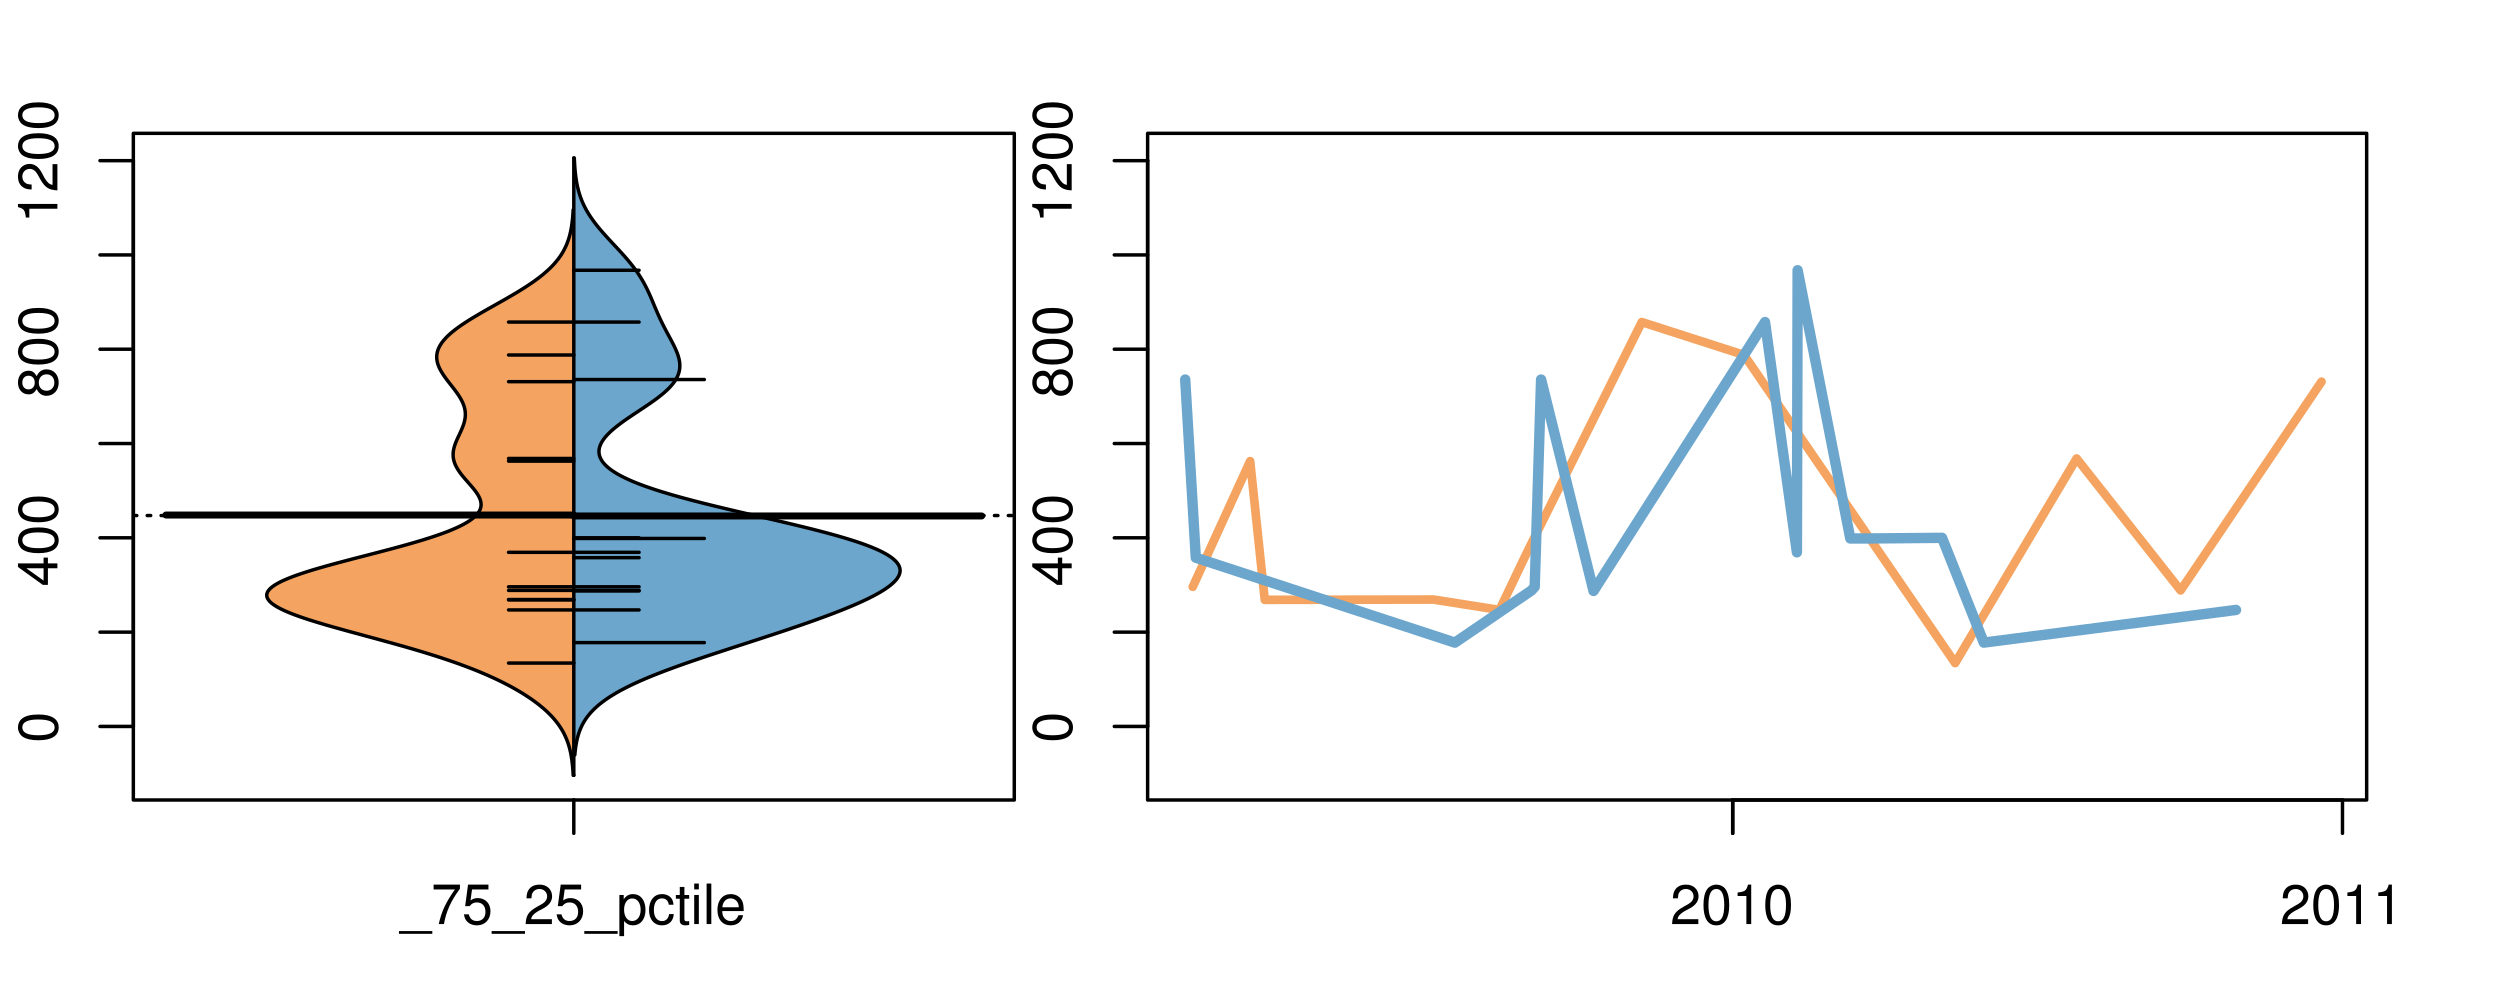 <?xml version="1.0" encoding="UTF-8"?>
<svg xmlns="http://www.w3.org/2000/svg" xmlns:xlink="http://www.w3.org/1999/xlink" width="540pt" height="216pt" viewBox="0 0 540 216" version="1.1">
<defs>
<g>
<symbol overflow="visible" id="glyph0-0">
<path style="stroke:none;" d="M -8.516 -3.297 C -8.516 -2.516 -8.156 -1.781 -7.578 -1.344 C -6.828 -0.797 -5.688 -0.516 -4.109 -0.516 C -1.25 -0.516 0.281 -1.469 0.281 -3.297 C 0.281 -5.094 -1.25 -6.078 -4.047 -6.078 C -5.703 -6.078 -6.797 -5.812 -7.578 -5.25 C -8.172 -4.812 -8.516 -4.109 -8.516 -3.297 Z M -7.578 -3.297 C -7.578 -4.438 -6.422 -5 -4.141 -5 C -1.734 -5 -0.594 -4.453 -0.594 -3.281 C -0.594 -2.156 -1.781 -1.594 -4.109 -1.594 C -6.438 -1.594 -7.578 -2.156 -7.578 -3.297 Z M -7.578 -3.297 "/>
</symbol>
<symbol overflow="visible" id="glyph0-1">
<path style="stroke:none;" d="M -2.047 -3.922 L 0 -3.922 L 0 -4.984 L -2.047 -4.984 L -2.047 -6.234 L -2.984 -6.234 L -2.984 -4.984 L -8.516 -4.984 L -8.516 -4.203 L -3.156 -0.344 L -2.047 -0.344 Z M -2.984 -3.922 L -2.984 -1.266 L -6.703 -3.922 Z M -2.984 -3.922 "/>
</symbol>
<symbol overflow="visible" id="glyph0-2">
<path style="stroke:none;" d="M -4.469 -4.688 C -5 -5.562 -5.438 -5.859 -6.234 -5.859 C -7.578 -5.859 -8.516 -4.812 -8.516 -3.297 C -8.516 -1.797 -7.578 -0.75 -6.234 -0.75 C -5.453 -0.75 -5.016 -1.031 -4.469 -1.891 C -4.016 -0.922 -3.297 -0.438 -2.359 -0.438 C -0.797 -0.438 0.281 -1.625 0.281 -3.297 C 0.281 -4.984 -0.797 -6.156 -2.359 -6.156 C -3.297 -6.156 -4.016 -5.672 -4.469 -4.688 Z M -7.578 -3.297 C -7.578 -4.203 -7.047 -4.781 -6.219 -4.781 C -5.422 -4.781 -4.891 -4.188 -4.891 -3.297 C -4.891 -2.406 -5.422 -1.828 -6.234 -1.828 C -7.047 -1.828 -7.578 -2.406 -7.578 -3.297 Z M -4.016 -3.297 C -4.016 -4.359 -3.344 -5.078 -2.344 -5.078 C -1.328 -5.078 -0.656 -4.359 -0.656 -3.281 C -0.656 -2.25 -1.344 -1.531 -2.344 -1.531 C -3.344 -1.531 -4.016 -2.25 -4.016 -3.297 Z M -4.016 -3.297 "/>
</symbol>
<symbol overflow="visible" id="glyph0-3">
<path style="stroke:none;" d="M -6.062 -3.109 L 0 -3.109 L 0 -4.156 L -8.516 -4.156 L -8.516 -3.469 C -7.203 -3.094 -7.016 -2.859 -6.812 -1.219 L -6.062 -1.219 Z M -6.062 -3.109 "/>
</symbol>
<symbol overflow="visible" id="glyph0-4">
<path style="stroke:none;" d="M -1.047 -6.078 L -1.047 -1.594 C -1.734 -1.703 -2.188 -2.094 -2.797 -3.125 L -3.438 -4.328 C -4.094 -5.516 -4.969 -6.125 -6.016 -6.125 C -6.719 -6.125 -7.375 -5.844 -7.844 -5.344 C -8.297 -4.844 -8.516 -4.219 -8.516 -3.406 C -8.516 -2.328 -8.125 -1.531 -7.406 -1.062 C -6.953 -0.75 -6.422 -0.625 -5.562 -0.594 L -5.562 -1.656 C -6.125 -1.688 -6.484 -1.766 -6.75 -1.906 C -7.266 -2.188 -7.578 -2.734 -7.578 -3.375 C -7.578 -4.328 -6.906 -5.047 -5.984 -5.047 C -5.312 -5.047 -4.734 -4.656 -4.312 -3.906 L -3.688 -2.797 C -2.672 -1.016 -1.875 -0.5 0 -0.406 L 0 -6.078 Z M -1.047 -6.078 "/>
</symbol>
<symbol overflow="visible" id="glyph0-5">
<path style="stroke:none;" d="M -8.75 -5.938 L -8.75 -4.938 L -5.5 -4.938 C -6.125 -4.531 -6.469 -3.859 -6.469 -3.016 C -6.469 -1.375 -5.156 -0.312 -3.156 -0.312 C -1.031 -0.312 0.281 -1.359 0.281 -3.047 C 0.281 -3.906 -0.047 -4.516 -0.828 -5.047 L 0 -5.047 L 0 -5.938 Z M -5.531 -3.188 C -5.531 -4.266 -4.578 -4.938 -3.078 -4.938 C -1.625 -4.938 -0.656 -4.25 -0.656 -3.188 C -0.656 -2.094 -1.625 -1.359 -3.094 -1.359 C -4.562 -1.359 -5.531 -2.094 -5.531 -3.188 Z M -5.531 -3.188 "/>
</symbol>
<symbol overflow="visible" id="glyph0-6">
<path style="stroke:none;" d="M -6.281 -3.094 L -6.281 -2.047 L -7.266 -2.047 C -7.688 -2.047 -7.906 -2.297 -7.906 -2.75 C -7.906 -2.828 -7.906 -2.875 -7.891 -3.094 L -8.719 -3.094 C -8.766 -2.875 -8.781 -2.734 -8.781 -2.531 C -8.781 -1.609 -8.25 -1.062 -7.359 -1.062 L -6.281 -1.062 L -6.281 -0.219 L -5.469 -0.219 L -5.469 -1.062 L 0 -1.062 L 0 -2.047 L -5.469 -2.047 L -5.469 -3.094 Z M -6.281 -3.094 "/>
</symbol>
<symbol overflow="visible" id="glyph0-7">
<path style="stroke:none;" d="M 1.516 -6.938 L 1.516 0.266 L 2.109 0.266 L 2.109 -6.938 Z M 1.516 -6.938 "/>
</symbol>
<symbol overflow="visible" id="glyph0-8">
<path style="stroke:none;" d="M -6.469 -3.266 C -6.469 -1.5 -5.203 -0.438 -3.094 -0.438 C -0.984 -0.438 0.281 -1.484 0.281 -3.281 C 0.281 -5.047 -0.984 -6.125 -3.047 -6.125 C -5.219 -6.125 -6.469 -5.078 -6.469 -3.266 Z M -5.547 -3.281 C -5.547 -4.406 -4.625 -5.078 -3.062 -5.078 C -1.578 -5.078 -0.641 -4.375 -0.641 -3.281 C -0.641 -2.156 -1.578 -1.469 -3.094 -1.469 C -4.609 -1.469 -5.547 -2.156 -5.547 -3.281 Z M -5.547 -3.281 "/>
</symbol>
<symbol overflow="visible" id="glyph0-9">
<path style="stroke:none;" d="M -8.75 -1.828 L -8.75 -0.812 L 0 -0.812 L 0 -1.828 Z M -8.75 -1.828 "/>
</symbol>
<symbol overflow="visible" id="glyph0-10">
<path style="stroke:none;" d="M -1.25 -2.297 L -1.25 -1.047 L 0 -1.047 L 0 -2.297 Z M -1.25 -2.297 "/>
</symbol>
<symbol overflow="visible" id="glyph0-11">
<path style="stroke:none;" d="M 0 -3.422 L -6.281 -5.828 L -6.281 -4.703 L -1.188 -2.922 L -6.281 -1.25 L -6.281 -0.125 L 0 -2.328 Z M 0 -3.422 "/>
</symbol>
<symbol overflow="visible" id="glyph0-12">
<path style="stroke:none;" d="M -0.594 -6.422 C -0.562 -6.312 -0.562 -6.266 -0.562 -6.203 C -0.562 -5.859 -0.75 -5.656 -1.062 -5.656 L -4.75 -5.656 C -5.875 -5.656 -6.469 -4.844 -6.469 -3.297 C -6.469 -2.391 -6.203 -1.625 -5.734 -1.219 C -5.406 -0.922 -5.047 -0.797 -4.422 -0.781 L -4.422 -1.781 C -5.203 -1.875 -5.547 -2.328 -5.547 -3.266 C -5.547 -4.156 -5.203 -4.672 -4.609 -4.672 L -4.344 -4.672 C -3.922 -4.672 -3.75 -4.422 -3.641 -3.625 C -3.469 -2.203 -3.422 -1.984 -3.266 -1.609 C -2.969 -0.875 -2.406 -0.5 -1.578 -0.5 C -0.438 -0.5 0.281 -1.297 0.281 -2.562 C 0.281 -3.359 0 -4 -0.641 -4.703 C -0.016 -4.781 0.281 -5.094 0.281 -5.734 C 0.281 -5.938 0.25 -6.094 0.172 -6.422 Z M -1.984 -4.672 C -1.641 -4.672 -1.438 -4.578 -1.156 -4.266 C -0.797 -3.859 -0.594 -3.375 -0.594 -2.781 C -0.594 -2 -0.969 -1.547 -1.609 -1.547 C -2.266 -1.547 -2.609 -1.984 -2.766 -3.062 C -2.906 -4.109 -2.953 -4.328 -3.109 -4.672 Z M -1.984 -4.672 "/>
</symbol>
<symbol overflow="visible" id="glyph0-13">
<path style="stroke:none;" d="M 0 -5.781 L -6.281 -5.781 L -6.281 -4.781 L -2.719 -4.781 C -1.438 -4.781 -0.594 -4.109 -0.594 -3.078 C -0.594 -2.281 -1.078 -1.781 -1.844 -1.781 L -6.281 -1.781 L -6.281 -0.781 L -1.438 -0.781 C -0.391 -0.781 0.281 -1.562 0.281 -2.781 C 0.281 -3.703 -0.047 -4.297 -0.875 -4.891 L 0 -4.891 Z M 0 -5.781 "/>
</symbol>
<symbol overflow="visible" id="glyph0-14">
<path style="stroke:none;" d="M -2.812 -6.156 C -3.766 -6.156 -4.344 -6.078 -4.812 -5.906 C -5.844 -5.5 -6.469 -4.531 -6.469 -3.359 C -6.469 -1.609 -5.125 -0.484 -3.062 -0.484 C -1 -0.484 0.281 -1.578 0.281 -3.344 C 0.281 -4.781 -0.547 -5.766 -1.906 -6.031 L -1.906 -5.016 C -1.078 -4.734 -0.641 -4.172 -0.641 -3.375 C -0.641 -2.734 -0.938 -2.203 -1.469 -1.859 C -1.828 -1.625 -2.188 -1.531 -2.812 -1.531 Z M -3.625 -1.547 C -4.781 -1.625 -5.547 -2.344 -5.547 -3.344 C -5.547 -4.328 -4.734 -5.094 -3.703 -5.094 C -3.672 -5.094 -3.641 -5.094 -3.625 -5.078 Z M -3.625 -1.547 "/>
</symbol>
<symbol overflow="visible" id="glyph1-0">
<path style="stroke:none;" d="M 6.938 1.516 L -0.266 1.516 L -0.266 2.109 L 6.938 2.109 Z M 6.938 1.516 "/>
</symbol>
<symbol overflow="visible" id="glyph1-1">
<path style="stroke:none;" d="M 6.234 -8.516 L 0.547 -8.516 L 0.547 -7.469 L 5.141 -7.469 C 3.125 -4.578 2.297 -2.797 1.656 0 L 2.781 0 C 3.25 -2.719 4.312 -5.062 6.234 -7.625 Z M 6.234 -8.516 "/>
</symbol>
<symbol overflow="visible" id="glyph1-2">
<path style="stroke:none;" d="M 5.719 -8.516 L 1.312 -8.516 L 0.688 -3.875 L 1.656 -3.875 C 2.141 -4.469 2.562 -4.672 3.219 -4.672 C 4.359 -4.672 5.078 -3.891 5.078 -2.625 C 5.078 -1.406 4.375 -0.656 3.219 -0.656 C 2.297 -0.656 1.734 -1.125 1.469 -2.094 L 0.422 -2.094 C 0.562 -1.391 0.688 -1.062 0.938 -0.75 C 1.422 -0.094 2.281 0.281 3.234 0.281 C 4.953 0.281 6.156 -0.969 6.156 -2.766 C 6.156 -4.453 5.047 -5.609 3.406 -5.609 C 2.812 -5.609 2.328 -5.453 1.844 -5.094 L 2.172 -7.469 L 5.719 -7.469 Z M 5.719 -8.516 "/>
</symbol>
<symbol overflow="visible" id="glyph1-3">
<path style="stroke:none;" d="M 6.078 -1.047 L 1.594 -1.047 C 1.703 -1.734 2.094 -2.188 3.125 -2.797 L 4.328 -3.438 C 5.516 -4.094 6.125 -4.969 6.125 -6.016 C 6.125 -6.719 5.844 -7.375 5.344 -7.844 C 4.844 -8.297 4.219 -8.516 3.406 -8.516 C 2.328 -8.516 1.531 -8.125 1.062 -7.406 C 0.75 -6.953 0.625 -6.422 0.594 -5.562 L 1.656 -5.562 C 1.688 -6.125 1.766 -6.484 1.906 -6.75 C 2.188 -7.266 2.734 -7.578 3.375 -7.578 C 4.328 -7.578 5.047 -6.906 5.047 -5.984 C 5.047 -5.312 4.656 -4.734 3.906 -4.312 L 2.797 -3.688 C 1.016 -2.672 0.5 -1.875 0.406 0 L 6.078 0 Z M 6.078 -1.047 "/>
</symbol>
<symbol overflow="visible" id="glyph1-4">
<path style="stroke:none;" d="M 0.641 2.609 L 1.656 2.609 L 1.656 -0.656 C 2.188 -0.016 2.766 0.281 3.594 0.281 C 5.203 0.281 6.281 -1.031 6.281 -3.031 C 6.281 -5.141 5.25 -6.469 3.578 -6.469 C 2.719 -6.469 2.047 -6.078 1.578 -5.344 L 1.578 -6.281 L 0.641 -6.281 Z M 3.406 -5.531 C 4.516 -5.531 5.234 -4.562 5.234 -3.062 C 5.234 -1.625 4.5 -0.656 3.406 -0.656 C 2.359 -0.656 1.656 -1.625 1.656 -3.094 C 1.656 -4.578 2.359 -5.531 3.406 -5.531 Z M 3.406 -5.531 "/>
</symbol>
<symbol overflow="visible" id="glyph1-5">
<path style="stroke:none;" d="M 5.656 -4.172 C 5.609 -4.781 5.469 -5.188 5.234 -5.531 C 4.797 -6.125 4.047 -6.469 3.172 -6.469 C 1.469 -6.469 0.375 -5.125 0.375 -3.031 C 0.375 -1.016 1.453 0.281 3.156 0.281 C 4.656 0.281 5.609 -0.625 5.719 -2.156 L 4.719 -2.156 C 4.547 -1.156 4.031 -0.641 3.188 -0.641 C 2.078 -0.641 1.422 -1.547 1.422 -3.031 C 1.422 -4.609 2.062 -5.547 3.156 -5.547 C 4 -5.547 4.531 -5.047 4.641 -4.172 Z M 5.656 -4.172 "/>
</symbol>
<symbol overflow="visible" id="glyph1-6">
<path style="stroke:none;" d="M 3.047 -6.281 L 2.016 -6.281 L 2.016 -8.016 L 1.016 -8.016 L 1.016 -6.281 L 0.172 -6.281 L 0.172 -5.469 L 1.016 -5.469 L 1.016 -0.719 C 1.016 -0.078 1.453 0.281 2.234 0.281 C 2.469 0.281 2.719 0.25 3.047 0.188 L 3.047 -0.641 C 2.922 -0.609 2.766 -0.594 2.562 -0.594 C 2.141 -0.594 2.016 -0.719 2.016 -1.156 L 2.016 -5.469 L 3.047 -5.469 Z M 3.047 -6.281 "/>
</symbol>
<symbol overflow="visible" id="glyph1-7">
<path style="stroke:none;" d="M 1.797 -6.281 L 0.797 -6.281 L 0.797 0 L 1.797 0 Z M 1.797 -8.75 L 0.797 -8.75 L 0.797 -7.484 L 1.797 -7.484 Z M 1.797 -8.75 "/>
</symbol>
<symbol overflow="visible" id="glyph1-8">
<path style="stroke:none;" d="M 1.828 -8.75 L 0.812 -8.75 L 0.812 0 L 1.828 0 Z M 1.828 -8.75 "/>
</symbol>
<symbol overflow="visible" id="glyph1-9">
<path style="stroke:none;" d="M 6.156 -2.812 C 6.156 -3.766 6.078 -4.344 5.906 -4.812 C 5.5 -5.844 4.531 -6.469 3.359 -6.469 C 1.609 -6.469 0.484 -5.125 0.484 -3.062 C 0.484 -1 1.578 0.281 3.344 0.281 C 4.781 0.281 5.766 -0.547 6.031 -1.906 L 5.016 -1.906 C 4.734 -1.078 4.172 -0.641 3.375 -0.641 C 2.734 -0.641 2.203 -0.938 1.859 -1.469 C 1.625 -1.828 1.531 -2.188 1.531 -2.812 Z M 1.547 -3.625 C 1.625 -4.781 2.344 -5.547 3.344 -5.547 C 4.328 -5.547 5.094 -4.734 5.094 -3.703 C 5.094 -3.672 5.094 -3.641 5.078 -3.625 Z M 1.547 -3.625 "/>
</symbol>
<symbol overflow="visible" id="glyph1-10">
<path style="stroke:none;" d="M 3.297 -8.516 C 2.516 -8.516 1.781 -8.156 1.344 -7.578 C 0.797 -6.828 0.516 -5.688 0.516 -4.109 C 0.516 -1.25 1.469 0.281 3.297 0.281 C 5.094 0.281 6.078 -1.25 6.078 -4.047 C 6.078 -5.703 5.812 -6.797 5.25 -7.578 C 4.812 -8.172 4.109 -8.516 3.297 -8.516 Z M 3.297 -7.578 C 4.438 -7.578 5 -6.422 5 -4.141 C 5 -1.734 4.453 -0.594 3.281 -0.594 C 2.156 -0.594 1.594 -1.781 1.594 -4.109 C 1.594 -6.438 2.156 -7.578 3.297 -7.578 Z M 3.297 -7.578 "/>
</symbol>
<symbol overflow="visible" id="glyph1-11">
<path style="stroke:none;" d="M 3.109 -6.062 L 3.109 0 L 4.156 0 L 4.156 -8.516 L 3.469 -8.516 C 3.094 -7.203 2.859 -7.016 1.219 -6.812 L 1.219 -6.062 Z M 3.109 -6.062 "/>
</symbol>
</g>
<clipPath id="clip1">
  <path d="M 28.801 28.801 L 220.086 28.801 L 220.086 173.801 L 28.801 173.801 Z M 28.801 28.801 "/>
</clipPath>
<clipPath id="clip2">
  <path d="M 247.887 28.801 L 512.199 28.801 L 512.199 173.801 L 247.887 173.801 Z M 247.887 28.801 "/>
</clipPath>
<clipPath id="clip3">
  <path d="M 233.484 14.398 L 526.598 14.398 L 526.598 188.199 L 233.484 188.199 Z M 233.484 14.398 "/>
</clipPath>
<clipPath id="clip4">
  <path d="M 247.887 28.801 L 512.199 28.801 L 512.199 173.801 L 247.887 173.801 Z M 247.887 28.801 "/>
</clipPath>
</defs>
<g id="surface1036">
<path style="fill:none;stroke-width:0.75;stroke-linecap:round;stroke-linejoin:round;stroke:rgb(0%,0%,0%);stroke-opacity:1;stroke-miterlimit:10;" d="M 28.801 172.801 L 219.086 172.801 L 219.086 28.801 L 28.801 28.801 L 28.801 172.801 "/>
<path style="fill:none;stroke-width:0.75;stroke-linecap:round;stroke-linejoin:round;stroke:rgb(0%,0%,0%);stroke-opacity:1;stroke-miterlimit:10;" d="M 28.801 156.91 L 28.801 34.699 "/>
<path style="fill:none;stroke-width:0.75;stroke-linecap:round;stroke-linejoin:round;stroke:rgb(0%,0%,0%);stroke-opacity:1;stroke-miterlimit:10;" d="M 28.801 156.91 L 21.602 156.91 "/>
<path style="fill:none;stroke-width:0.75;stroke-linecap:round;stroke-linejoin:round;stroke:rgb(0%,0%,0%);stroke-opacity:1;stroke-miterlimit:10;" d="M 28.801 136.543 L 21.602 136.543 "/>
<path style="fill:none;stroke-width:0.75;stroke-linecap:round;stroke-linejoin:round;stroke:rgb(0%,0%,0%);stroke-opacity:1;stroke-miterlimit:10;" d="M 28.801 116.172 L 21.602 116.172 "/>
<path style="fill:none;stroke-width:0.75;stroke-linecap:round;stroke-linejoin:round;stroke:rgb(0%,0%,0%);stroke-opacity:1;stroke-miterlimit:10;" d="M 28.801 95.805 L 21.602 95.805 "/>
<path style="fill:none;stroke-width:0.75;stroke-linecap:round;stroke-linejoin:round;stroke:rgb(0%,0%,0%);stroke-opacity:1;stroke-miterlimit:10;" d="M 28.801 75.434 L 21.602 75.434 "/>
<path style="fill:none;stroke-width:0.75;stroke-linecap:round;stroke-linejoin:round;stroke:rgb(0%,0%,0%);stroke-opacity:1;stroke-miterlimit:10;" d="M 28.801 55.066 L 21.602 55.066 "/>
<path style="fill:none;stroke-width:0.75;stroke-linecap:round;stroke-linejoin:round;stroke:rgb(0%,0%,0%);stroke-opacity:1;stroke-miterlimit:10;" d="M 28.801 34.699 L 21.602 34.699 "/>
<g style="fill:rgb(0%,0%,0%);fill-opacity:1;">
  <use xlink:href="#glyph0-0" x="12.396" y="160.41"/>
</g>
<g style="fill:rgb(0%,0%,0%);fill-opacity:1;">
  <use xlink:href="#glyph0-1" x="12.396" y="126.672"/>
  <use xlink:href="#glyph0-0" x="12.396" y="120"/>
  <use xlink:href="#glyph0-0" x="12.396" y="113.328"/>
</g>
<g style="fill:rgb(0%,0%,0%);fill-opacity:1;">
  <use xlink:href="#glyph0-2" x="12.396" y="85.934"/>
  <use xlink:href="#glyph0-0" x="12.396" y="79.262"/>
  <use xlink:href="#glyph0-0" x="12.396" y="72.59"/>
</g>
<g style="fill:rgb(0%,0%,0%);fill-opacity:1;">
  <use xlink:href="#glyph0-3" x="12.396" y="48.199"/>
  <use xlink:href="#glyph0-4" x="12.396" y="41.527"/>
  <use xlink:href="#glyph0-0" x="12.396" y="34.855"/>
  <use xlink:href="#glyph0-0" x="12.396" y="28.184"/>
</g>
<path style="fill:none;stroke-width:0.75;stroke-linecap:round;stroke-linejoin:round;stroke:rgb(0%,0%,0%);stroke-opacity:1;stroke-miterlimit:10;" d="M 123.941 172.801 L 123.941 172.801 "/>
<path style="fill:none;stroke-width:0.75;stroke-linecap:round;stroke-linejoin:round;stroke:rgb(0%,0%,0%);stroke-opacity:1;stroke-miterlimit:10;" d="M 123.941 172.801 L 123.941 180 "/>
<g style="fill:rgb(0%,0%,0%);fill-opacity:1;">
  <use xlink:href="#glyph1-0" x="86.441" y="199.596"/>
  <use xlink:href="#glyph1-1" x="93.113" y="199.596"/>
  <use xlink:href="#glyph1-2" x="99.785" y="199.596"/>
  <use xlink:href="#glyph1-0" x="106.457" y="199.596"/>
  <use xlink:href="#glyph1-3" x="113.129" y="199.596"/>
  <use xlink:href="#glyph1-2" x="119.801" y="199.596"/>
  <use xlink:href="#glyph1-0" x="126.473" y="199.596"/>
  <use xlink:href="#glyph1-4" x="133.145" y="199.596"/>
  <use xlink:href="#glyph1-5" x="139.816" y="199.596"/>
  <use xlink:href="#glyph1-6" x="145.816" y="199.596"/>
  <use xlink:href="#glyph1-7" x="149.152" y="199.596"/>
  <use xlink:href="#glyph1-8" x="151.816" y="199.596"/>
  <use xlink:href="#glyph1-9" x="154.48" y="199.596"/>
</g>
<g clip-path="url(#clip1)" clip-rule="nonzero">
<path style="fill:none;stroke-width:0.75;stroke-linecap:round;stroke-linejoin:round;stroke:rgb(0%,0%,0%);stroke-opacity:1;stroke-dasharray:0.75,2.25;stroke-miterlimit:10;" d="M 28.801 111.359 L 219.086 111.359 "/>
<path style=" stroke:none;fill-rule:nonzero;fill:rgb(95.686%,64.314%,37.647%);fill-opacity:1;" d="M 123.941 45.324 L 123.801 45.324 L 123.789 45.566 L 123.777 45.805 L 123.762 46.043 L 123.742 46.281 L 123.727 46.52 L 123.707 46.762 L 123.688 47 L 123.641 47.477 L 123.613 47.715 L 123.586 47.957 L 123.523 48.434 L 123.453 48.91 L 123.414 49.152 L 123.371 49.391 L 123.277 49.867 L 123.227 50.105 L 123.172 50.344 L 123.117 50.586 L 122.992 51.062 L 122.922 51.301 L 122.848 51.539 L 122.773 51.781 L 122.691 52.02 L 122.605 52.258 L 122.516 52.496 L 122.418 52.734 L 122.316 52.977 L 122.211 53.215 L 122.098 53.453 L 121.98 53.691 L 121.859 53.93 L 121.73 54.172 L 121.594 54.41 L 121.453 54.648 L 121.305 54.887 L 121.152 55.125 L 120.992 55.363 L 120.82 55.605 L 120.645 55.844 L 120.465 56.082 L 120.273 56.32 L 120.078 56.559 L 119.871 56.801 L 119.66 57.039 L 119.441 57.277 L 119.211 57.516 L 118.977 57.754 L 118.734 57.996 L 118.48 58.234 L 118.223 58.473 L 117.957 58.711 L 117.68 58.949 L 117.398 59.188 L 117.109 59.43 L 116.809 59.668 L 116.504 59.906 L 116.191 60.145 L 115.867 60.383 L 115.539 60.625 L 115.203 60.863 L 114.859 61.102 L 114.512 61.34 L 114.156 61.578 L 113.793 61.82 L 113.422 62.059 L 113.047 62.297 L 112.668 62.535 L 112.281 62.773 L 111.891 63.016 L 111.094 63.492 L 110.281 63.969 L 109.867 64.207 L 109.453 64.449 L 108.617 64.926 L 107.773 65.402 L 107.348 65.645 L 106.922 65.883 L 106.5 66.121 L 106.074 66.359 L 105.652 66.598 L 105.23 66.84 L 104.809 67.078 L 104.391 67.316 L 103.977 67.555 L 103.566 67.793 L 103.156 68.035 L 102.754 68.273 L 102.355 68.512 L 101.961 68.75 L 101.57 68.988 L 101.188 69.227 L 100.812 69.469 L 100.445 69.707 L 100.082 69.945 L 99.73 70.184 L 99.383 70.422 L 99.047 70.664 L 98.723 70.902 L 98.402 71.141 L 98.094 71.379 L 97.797 71.617 L 97.508 71.859 L 97.234 72.098 L 96.969 72.336 L 96.711 72.574 L 96.473 72.812 L 96.242 73.055 L 96.023 73.293 L 95.82 73.531 L 95.629 73.77 L 95.449 74.008 L 95.285 74.246 L 95.129 74.488 L 94.988 74.727 L 94.867 74.965 L 94.75 75.203 L 94.652 75.441 L 94.566 75.684 L 94.492 75.922 L 94.434 76.16 L 94.391 76.398 L 94.355 76.637 L 94.336 76.879 L 94.332 77.117 L 94.336 77.355 L 94.355 77.594 L 94.387 77.832 L 94.43 78.07 L 94.484 78.312 L 94.551 78.551 L 94.625 78.789 L 94.719 79.027 L 94.816 79.266 L 94.922 79.508 L 95.039 79.746 L 95.168 79.984 L 95.301 80.223 L 95.445 80.461 L 95.594 80.703 L 95.746 80.941 L 95.91 81.18 L 96.078 81.418 L 96.25 81.656 L 96.426 81.898 L 96.605 82.137 L 96.973 82.613 L 97.348 83.09 L 97.535 83.332 L 97.723 83.57 L 98.273 84.285 L 98.449 84.527 L 98.793 85.004 L 98.957 85.242 L 99.113 85.48 L 99.266 85.723 L 99.41 85.961 L 99.551 86.199 L 99.68 86.438 L 99.801 86.676 L 99.914 86.918 L 100.02 87.156 L 100.113 87.395 L 100.199 87.633 L 100.273 87.871 L 100.34 88.109 L 100.395 88.352 L 100.438 88.59 L 100.473 88.828 L 100.5 89.066 L 100.512 89.305 L 100.512 89.547 L 100.508 89.785 L 100.492 90.023 L 100.465 90.262 L 100.43 90.5 L 100.383 90.742 L 100.332 90.98 L 100.273 91.219 L 100.203 91.457 L 100.125 91.695 L 100.043 91.934 L 99.953 92.176 L 99.859 92.414 L 99.762 92.652 L 99.66 92.891 L 99.551 93.129 L 99.445 93.371 L 99.332 93.609 L 99.223 93.848 L 98.996 94.324 L 98.887 94.566 L 98.777 94.805 L 98.672 95.043 L 98.57 95.281 L 98.473 95.52 L 98.379 95.762 L 98.293 96 L 98.211 96.238 L 98.07 96.715 L 98.016 96.953 L 97.969 97.195 L 97.926 97.434 L 97.898 97.672 L 97.883 97.91 L 97.871 98.148 L 97.875 98.391 L 97.891 98.629 L 97.914 98.867 L 97.953 99.105 L 98 99.344 L 98.062 99.586 L 98.137 99.824 L 98.219 100.062 L 98.312 100.301 L 98.422 100.539 L 98.539 100.781 L 98.668 101.02 L 98.805 101.258 L 98.953 101.496 L 99.113 101.734 L 99.277 101.973 L 99.449 102.215 L 99.633 102.453 L 99.82 102.691 L 100.016 102.93 L 100.215 103.168 L 100.418 103.41 L 100.621 103.648 L 101.254 104.363 L 101.461 104.605 L 101.672 104.844 L 102.078 105.32 L 102.273 105.559 L 102.465 105.801 L 102.648 106.039 L 102.824 106.277 L 102.988 106.516 L 103.145 106.754 L 103.289 106.992 L 103.422 107.234 L 103.539 107.473 L 103.645 107.711 L 103.73 107.949 L 103.801 108.188 L 103.859 108.43 L 103.895 108.668 L 103.91 108.906 L 103.91 109.145 L 103.883 109.383 L 103.836 109.625 L 103.773 109.863 L 103.68 110.102 L 103.566 110.34 L 103.43 110.578 L 103.262 110.816 L 103.074 111.059 L 102.863 111.297 L 102.621 111.535 L 102.355 111.773 L 102.066 112.012 L 101.742 112.254 L 101.398 112.492 L 101.027 112.73 L 100.625 112.969 L 100.203 113.207 L 99.746 113.449 L 99.266 113.688 L 98.762 113.926 L 98.227 114.164 L 97.668 114.402 L 97.09 114.645 L 96.477 114.883 L 95.844 115.121 L 95.191 115.359 L 94.508 115.598 L 93.805 115.836 L 93.086 116.078 L 92.336 116.316 L 91.57 116.555 L 90.793 116.793 L 89.984 117.031 L 89.168 117.273 L 88.336 117.512 L 87.48 117.75 L 86.621 117.988 L 85.746 118.227 L 84.855 118.469 L 83.961 118.707 L 83.055 118.945 L 82.145 119.184 L 81.227 119.422 L 80.305 119.664 L 79.379 119.902 L 78.457 120.141 L 77.531 120.379 L 76.609 120.617 L 75.691 120.855 L 74.777 121.098 L 73.875 121.336 L 72.977 121.574 L 72.094 121.812 L 71.219 122.051 L 70.355 122.293 L 69.516 122.531 L 68.688 122.77 L 67.875 123.008 L 67.094 123.246 L 66.328 123.488 L 65.582 123.727 L 64.871 123.965 L 64.176 124.203 L 63.512 124.441 L 62.887 124.68 L 62.281 124.922 L 61.707 125.16 L 61.176 125.398 L 60.668 125.637 L 60.203 125.875 L 59.777 126.117 L 59.375 126.355 L 59.023 126.594 L 58.711 126.832 L 58.422 127.07 L 58.191 127.312 L 57.996 127.551 L 57.832 127.789 L 57.727 128.027 L 57.652 128.266 L 57.609 128.508 L 57.629 128.746 L 57.68 128.984 L 57.766 129.223 L 57.906 129.461 L 58.078 129.699 L 58.285 129.941 L 58.543 130.18 L 58.832 130.418 L 59.16 130.656 L 59.531 130.895 L 59.93 131.137 L 60.367 131.375 L 60.84 131.613 L 61.34 131.852 L 61.879 132.09 L 62.449 132.332 L 63.039 132.57 L 63.668 132.809 L 64.32 133.047 L 64.992 133.285 L 65.695 133.527 L 66.422 133.766 L 67.16 134.004 L 67.926 134.242 L 68.707 134.48 L 69.5 134.719 L 70.316 134.961 L 71.141 135.199 L 71.977 135.438 L 72.828 135.676 L 73.684 135.914 L 74.547 136.156 L 75.418 136.395 L 76.293 136.633 L 77.172 136.871 L 78.055 137.109 L 78.938 137.352 L 79.82 137.59 L 80.699 137.828 L 81.582 138.066 L 82.457 138.305 L 83.328 138.547 L 84.195 138.785 L 85.055 139.023 L 85.91 139.262 L 86.758 139.5 L 87.598 139.738 L 88.426 139.98 L 89.25 140.219 L 90.059 140.457 L 90.859 140.695 L 91.652 140.934 L 92.43 141.176 L 93.195 141.414 L 93.957 141.652 L 94.699 141.891 L 95.43 142.129 L 96.152 142.371 L 96.859 142.609 L 97.559 142.848 L 98.242 143.086 L 98.914 143.324 L 99.574 143.562 L 100.223 143.805 L 100.859 144.043 L 101.484 144.281 L 102.098 144.52 L 102.695 144.758 L 103.289 145 L 103.863 145.238 L 104.43 145.477 L 104.988 145.715 L 105.531 145.953 L 106.062 146.195 L 106.59 146.434 L 107.102 146.672 L 107.602 146.91 L 108.098 147.148 L 108.578 147.391 L 109.051 147.629 L 109.516 147.867 L 109.969 148.105 L 110.414 148.344 L 110.848 148.582 L 111.273 148.824 L 111.691 149.062 L 112.102 149.301 L 112.5 149.539 L 112.891 149.777 L 113.273 150.02 L 113.645 150.258 L 114.012 150.496 L 114.367 150.734 L 114.715 150.973 L 115.059 151.215 L 115.391 151.453 L 115.715 151.691 L 116.031 151.93 L 116.34 152.168 L 116.641 152.41 L 116.934 152.648 L 117.219 152.887 L 117.496 153.125 L 117.766 153.363 L 118.027 153.602 L 118.281 153.844 L 118.527 154.082 L 118.766 154.32 L 119 154.559 L 119.227 154.797 L 119.441 155.039 L 119.652 155.277 L 119.855 155.516 L 120.051 155.754 L 120.242 155.992 L 120.426 156.234 L 120.602 156.473 L 120.77 156.711 L 120.934 156.949 L 121.09 157.188 L 121.242 157.426 L 121.387 157.668 L 121.66 158.145 L 121.785 158.383 L 121.906 158.621 L 122.023 158.863 L 122.133 159.102 L 122.344 159.578 L 122.438 159.816 L 122.527 160.059 L 122.617 160.297 L 122.699 160.535 L 122.777 160.773 L 122.852 161.012 L 122.922 161.254 L 122.988 161.492 L 123.051 161.73 L 123.168 162.207 L 123.223 162.445 L 123.27 162.688 L 123.363 163.164 L 123.441 163.641 L 123.48 163.883 L 123.512 164.121 L 123.547 164.359 L 123.602 164.836 L 123.629 165.078 L 123.699 165.793 L 123.719 166.031 L 123.734 166.273 L 123.754 166.512 L 123.77 166.75 L 123.781 166.988 L 123.797 167.227 L 123.809 167.465 L 123.941 167.465 Z M 123.941 45.324 "/>
<path style="fill:none;stroke-width:0.75;stroke-linecap:round;stroke-linejoin:round;stroke:rgb(0%,0%,0%);stroke-opacity:1;stroke-miterlimit:10;" d="M 123.941 45.324 L 123.801 45.324 L 123.789 45.566 L 123.777 45.805 L 123.762 46.043 L 123.742 46.281 L 123.727 46.52 L 123.707 46.762 L 123.688 47 L 123.641 47.477 L 123.613 47.715 L 123.586 47.957 L 123.523 48.434 L 123.453 48.91 L 123.414 49.152 L 123.371 49.391 L 123.277 49.867 L 123.227 50.105 L 123.172 50.344 L 123.117 50.586 L 122.992 51.062 L 122.922 51.301 L 122.848 51.539 L 122.773 51.781 L 122.691 52.02 L 122.605 52.258 L 122.516 52.496 L 122.418 52.734 L 122.316 52.977 L 122.211 53.215 L 122.098 53.453 L 121.98 53.691 L 121.859 53.93 L 121.73 54.172 L 121.594 54.41 L 121.453 54.648 L 121.305 54.887 L 121.152 55.125 L 120.992 55.363 L 120.82 55.605 L 120.645 55.844 L 120.465 56.082 L 120.273 56.32 L 120.078 56.559 L 119.871 56.801 L 119.66 57.039 L 119.441 57.277 L 119.211 57.516 L 118.977 57.754 L 118.734 57.996 L 118.48 58.234 L 118.223 58.473 L 117.957 58.711 L 117.68 58.949 L 117.398 59.188 L 117.109 59.43 L 116.809 59.668 L 116.504 59.906 L 116.191 60.145 L 115.867 60.383 L 115.539 60.625 L 115.203 60.863 L 114.859 61.102 L 114.512 61.34 L 114.156 61.578 L 113.793 61.82 L 113.422 62.059 L 113.047 62.297 L 112.668 62.535 L 112.281 62.773 L 111.891 63.016 L 111.094 63.492 L 110.281 63.969 L 109.867 64.207 L 109.453 64.449 L 108.617 64.926 L 107.773 65.402 L 107.348 65.645 L 106.922 65.883 L 106.5 66.121 L 106.074 66.359 L 105.652 66.598 L 105.23 66.84 L 104.809 67.078 L 104.391 67.316 L 103.977 67.555 L 103.566 67.793 L 103.156 68.035 L 102.754 68.273 L 102.355 68.512 L 101.961 68.75 L 101.57 68.988 L 101.188 69.227 L 100.812 69.469 L 100.445 69.707 L 100.082 69.945 L 99.73 70.184 L 99.383 70.422 L 99.047 70.664 L 98.723 70.902 L 98.402 71.141 L 98.094 71.379 L 97.797 71.617 L 97.508 71.859 L 97.234 72.098 L 96.969 72.336 L 96.711 72.574 L 96.473 72.812 L 96.242 73.055 L 96.023 73.293 L 95.82 73.531 L 95.629 73.77 L 95.449 74.008 L 95.285 74.246 L 95.129 74.488 L 94.988 74.727 L 94.867 74.965 L 94.75 75.203 L 94.652 75.441 L 94.566 75.684 L 94.492 75.922 L 94.434 76.16 L 94.391 76.398 L 94.355 76.637 L 94.336 76.879 L 94.332 77.117 L 94.336 77.355 L 94.355 77.594 L 94.387 77.832 L 94.43 78.07 L 94.484 78.312 L 94.551 78.551 L 94.625 78.789 L 94.719 79.027 L 94.816 79.266 L 94.922 79.508 L 95.039 79.746 L 95.168 79.984 L 95.301 80.223 L 95.445 80.461 L 95.594 80.703 L 95.746 80.941 L 95.91 81.18 L 96.078 81.418 L 96.25 81.656 L 96.426 81.898 L 96.605 82.137 L 96.973 82.613 L 97.348 83.09 L 97.535 83.332 L 97.723 83.57 L 98.273 84.285 L 98.449 84.527 L 98.793 85.004 L 98.957 85.242 L 99.113 85.48 L 99.266 85.723 L 99.41 85.961 L 99.551 86.199 L 99.68 86.438 L 99.801 86.676 L 99.914 86.918 L 100.02 87.156 L 100.113 87.395 L 100.199 87.633 L 100.273 87.871 L 100.34 88.109 L 100.395 88.352 L 100.438 88.59 L 100.473 88.828 L 100.5 89.066 L 100.512 89.305 L 100.512 89.547 L 100.508 89.785 L 100.492 90.023 L 100.465 90.262 L 100.43 90.5 L 100.383 90.742 L 100.332 90.98 L 100.273 91.219 L 100.203 91.457 L 100.125 91.695 L 100.043 91.934 L 99.953 92.176 L 99.859 92.414 L 99.762 92.652 L 99.66 92.891 L 99.551 93.129 L 99.445 93.371 L 99.332 93.609 L 99.223 93.848 L 98.996 94.324 L 98.887 94.566 L 98.777 94.805 L 98.672 95.043 L 98.57 95.281 L 98.473 95.52 L 98.379 95.762 L 98.293 96 L 98.211 96.238 L 98.07 96.715 L 98.016 96.953 L 97.969 97.195 L 97.926 97.434 L 97.898 97.672 L 97.883 97.91 L 97.871 98.148 L 97.875 98.391 L 97.891 98.629 L 97.914 98.867 L 97.953 99.105 L 98 99.344 L 98.062 99.586 L 98.137 99.824 L 98.219 100.062 L 98.312 100.301 L 98.422 100.539 L 98.539 100.781 L 98.668 101.02 L 98.805 101.258 L 98.953 101.496 L 99.113 101.734 L 99.277 101.973 L 99.449 102.215 L 99.633 102.453 L 99.82 102.691 L 100.016 102.93 L 100.215 103.168 L 100.418 103.41 L 100.621 103.648 L 101.254 104.363 L 101.461 104.605 L 101.672 104.844 L 102.078 105.32 L 102.273 105.559 L 102.465 105.801 L 102.648 106.039 L 102.824 106.277 L 102.988 106.516 L 103.145 106.754 L 103.289 106.992 L 103.422 107.234 L 103.539 107.473 L 103.645 107.711 L 103.73 107.949 L 103.801 108.188 L 103.859 108.43 L 103.895 108.668 L 103.91 108.906 L 103.91 109.145 L 103.883 109.383 L 103.836 109.625 L 103.773 109.863 L 103.68 110.102 L 103.566 110.34 L 103.43 110.578 L 103.262 110.816 L 103.074 111.059 L 102.863 111.297 L 102.621 111.535 L 102.355 111.773 L 102.066 112.012 L 101.742 112.254 L 101.398 112.492 L 101.027 112.73 L 100.625 112.969 L 100.203 113.207 L 99.746 113.449 L 99.266 113.688 L 98.762 113.926 L 98.227 114.164 L 97.668 114.402 L 97.09 114.645 L 96.477 114.883 L 95.844 115.121 L 95.191 115.359 L 94.508 115.598 L 93.805 115.836 L 93.086 116.078 L 92.336 116.316 L 91.57 116.555 L 90.793 116.793 L 89.984 117.031 L 89.168 117.273 L 88.336 117.512 L 87.48 117.75 L 86.621 117.988 L 85.746 118.227 L 84.855 118.469 L 83.961 118.707 L 83.055 118.945 L 82.145 119.184 L 81.227 119.422 L 80.305 119.664 L 79.379 119.902 L 78.457 120.141 L 77.531 120.379 L 76.609 120.617 L 75.691 120.855 L 74.777 121.098 L 73.875 121.336 L 72.977 121.574 L 72.094 121.812 L 71.219 122.051 L 70.355 122.293 L 69.516 122.531 L 68.688 122.77 L 67.875 123.008 L 67.094 123.246 L 66.328 123.488 L 65.582 123.727 L 64.871 123.965 L 64.176 124.203 L 63.512 124.441 L 62.887 124.68 L 62.281 124.922 L 61.707 125.16 L 61.176 125.398 L 60.668 125.637 L 60.203 125.875 L 59.777 126.117 L 59.375 126.355 L 59.023 126.594 L 58.711 126.832 L 58.422 127.07 L 58.191 127.312 L 57.996 127.551 L 57.832 127.789 L 57.727 128.027 L 57.652 128.266 L 57.609 128.508 L 57.629 128.746 L 57.68 128.984 L 57.766 129.223 L 57.906 129.461 L 58.078 129.699 L 58.285 129.941 L 58.543 130.18 L 58.832 130.418 L 59.16 130.656 L 59.531 130.895 L 59.93 131.137 L 60.367 131.375 L 60.84 131.613 L 61.34 131.852 L 61.879 132.09 L 62.449 132.332 L 63.039 132.57 L 63.668 132.809 L 64.32 133.047 L 64.992 133.285 L 65.695 133.527 L 66.422 133.766 L 67.16 134.004 L 67.926 134.242 L 68.707 134.48 L 69.5 134.719 L 70.316 134.961 L 71.141 135.199 L 71.977 135.438 L 72.828 135.676 L 73.684 135.914 L 74.547 136.156 L 75.418 136.395 L 76.293 136.633 L 77.172 136.871 L 78.055 137.109 L 78.938 137.352 L 79.82 137.59 L 80.699 137.828 L 81.582 138.066 L 82.457 138.305 L 83.328 138.547 L 84.195 138.785 L 85.055 139.023 L 85.91 139.262 L 86.758 139.5 L 87.598 139.738 L 88.426 139.98 L 89.25 140.219 L 90.059 140.457 L 90.859 140.695 L 91.652 140.934 L 92.43 141.176 L 93.195 141.414 L 93.957 141.652 L 94.699 141.891 L 95.43 142.129 L 96.152 142.371 L 96.859 142.609 L 97.559 142.848 L 98.242 143.086 L 98.914 143.324 L 99.574 143.562 L 100.223 143.805 L 100.859 144.043 L 101.484 144.281 L 102.098 144.52 L 102.695 144.758 L 103.289 145 L 103.863 145.238 L 104.43 145.477 L 104.988 145.715 L 105.531 145.953 L 106.062 146.195 L 106.59 146.434 L 107.102 146.672 L 107.602 146.91 L 108.098 147.148 L 108.578 147.391 L 109.051 147.629 L 109.516 147.867 L 109.969 148.105 L 110.414 148.344 L 110.848 148.582 L 111.273 148.824 L 111.691 149.062 L 112.102 149.301 L 112.5 149.539 L 112.891 149.777 L 113.273 150.02 L 113.645 150.258 L 114.012 150.496 L 114.367 150.734 L 114.715 150.973 L 115.059 151.215 L 115.391 151.453 L 115.715 151.691 L 116.031 151.93 L 116.34 152.168 L 116.641 152.41 L 116.934 152.648 L 117.219 152.887 L 117.496 153.125 L 117.766 153.363 L 118.027 153.602 L 118.281 153.844 L 118.527 154.082 L 118.766 154.32 L 119 154.559 L 119.227 154.797 L 119.441 155.039 L 119.652 155.277 L 119.855 155.516 L 120.051 155.754 L 120.242 155.992 L 120.426 156.234 L 120.602 156.473 L 120.77 156.711 L 120.934 156.949 L 121.09 157.188 L 121.242 157.426 L 121.387 157.668 L 121.66 158.145 L 121.785 158.383 L 121.906 158.621 L 122.023 158.863 L 122.133 159.102 L 122.344 159.578 L 122.438 159.816 L 122.527 160.059 L 122.617 160.297 L 122.699 160.535 L 122.777 160.773 L 122.852 161.012 L 122.922 161.254 L 122.988 161.492 L 123.051 161.73 L 123.168 162.207 L 123.223 162.445 L 123.27 162.688 L 123.363 163.164 L 123.441 163.641 L 123.48 163.883 L 123.512 164.121 L 123.547 164.359 L 123.602 164.836 L 123.629 165.078 L 123.699 165.793 L 123.719 166.031 L 123.734 166.273 L 123.754 166.512 L 123.77 166.75 L 123.781 166.988 L 123.797 167.227 L 123.809 167.465 L 123.941 167.465 "/>
<path style=" stroke:none;fill-rule:nonzero;fill:rgb(42.353%,65.098%,80.392%);fill-opacity:1;" d="M 123.941 163.047 L 124.164 163.047 L 124.184 162.793 L 124.207 162.543 L 124.234 162.289 L 124.262 162.039 L 124.324 161.531 L 124.359 161.281 L 124.398 161.027 L 124.438 160.777 L 124.484 160.523 L 124.531 160.273 L 124.582 160.02 L 124.637 159.766 L 124.695 159.516 L 124.762 159.262 L 124.828 159.012 L 124.902 158.758 L 124.98 158.504 L 125.062 158.254 L 125.152 158 L 125.246 157.75 L 125.348 157.496 L 125.453 157.246 L 125.688 156.738 L 125.816 156.488 L 125.953 156.234 L 126.098 155.984 L 126.25 155.73 L 126.41 155.477 L 126.578 155.227 L 126.758 154.973 L 126.945 154.723 L 127.145 154.469 L 127.352 154.219 L 127.57 153.965 L 127.797 153.711 L 128.039 153.461 L 128.293 153.207 L 128.551 152.957 L 128.828 152.703 L 129.113 152.449 L 129.41 152.199 L 129.727 151.945 L 130.047 151.695 L 130.383 151.441 L 130.734 151.191 L 131.094 150.938 L 131.469 150.684 L 131.859 150.434 L 132.262 150.18 L 132.676 149.93 L 133.105 149.676 L 133.547 149.422 L 134 149.172 L 134.473 148.918 L 134.957 148.668 L 135.449 148.414 L 135.961 148.164 L 136.484 147.91 L 137.02 147.656 L 137.57 147.406 L 138.129 147.152 L 138.703 146.902 L 139.289 146.648 L 139.887 146.395 L 140.496 146.145 L 141.117 145.891 L 141.75 145.641 L 142.391 145.387 L 143.043 145.137 L 143.707 144.883 L 144.379 144.629 L 145.062 144.379 L 145.754 144.125 L 146.449 143.875 L 147.16 143.621 L 147.875 143.367 L 148.594 143.117 L 149.324 142.863 L 150.059 142.613 L 150.797 142.359 L 151.547 142.109 L 152.297 141.855 L 153.051 141.602 L 153.812 141.352 L 154.574 141.098 L 155.344 140.848 L 156.883 140.34 L 157.656 140.09 L 158.434 139.836 L 159.207 139.586 L 159.984 139.332 L 160.762 139.082 L 162.316 138.574 L 163.09 138.324 L 163.863 138.07 L 164.637 137.82 L 165.41 137.566 L 166.176 137.312 L 166.945 137.062 L 167.707 136.809 L 168.465 136.559 L 169.223 136.305 L 169.977 136.055 L 171.469 135.547 L 172.207 135.297 L 172.938 135.043 L 173.668 134.793 L 174.391 134.539 L 175.105 134.285 L 175.816 134.035 L 176.52 133.781 L 177.215 133.531 L 177.906 133.277 L 178.586 133.027 L 179.262 132.773 L 179.926 132.52 L 180.582 132.27 L 181.227 132.016 L 181.867 131.766 L 182.492 131.512 L 183.109 131.258 L 183.719 131.008 L 184.312 130.754 L 184.898 130.504 L 185.473 130.25 L 186.027 130 L 186.578 129.746 L 187.113 129.492 L 187.629 129.242 L 188.133 128.988 L 188.625 128.738 L 189.098 128.484 L 189.559 128.234 L 190 127.98 L 190.422 127.727 L 190.828 127.477 L 191.219 127.223 L 191.586 126.973 L 191.938 126.719 L 192.27 126.465 L 192.574 126.215 L 192.863 125.961 L 193.129 125.711 L 193.367 125.457 L 193.59 125.207 L 193.785 124.953 L 193.949 124.699 L 194.098 124.449 L 194.219 124.195 L 194.305 123.945 L 194.375 123.691 L 194.414 123.438 L 194.418 123.188 L 194.402 122.934 L 194.355 122.684 L 194.273 122.43 L 194.168 122.18 L 194.031 121.926 L 193.855 121.672 L 193.66 121.422 L 193.43 121.168 L 193.16 120.918 L 192.867 120.664 L 192.543 120.41 L 192.176 120.16 L 191.789 119.906 L 191.367 119.656 L 190.902 119.402 L 190.418 119.152 L 189.898 118.898 L 189.344 118.645 L 188.762 118.395 L 188.148 118.141 L 187.5 117.891 L 186.828 117.637 L 186.125 117.383 L 185.391 117.133 L 184.633 116.879 L 183.844 116.629 L 183.027 116.375 L 182.191 116.125 L 181.328 115.871 L 180.438 115.617 L 179.527 115.367 L 178.598 115.113 L 177.645 114.863 L 176.676 114.609 L 175.691 114.355 L 174.684 114.105 L 173.668 113.852 L 172.637 113.602 L 171.59 113.348 L 170.535 113.098 L 169.469 112.844 L 168.398 112.59 L 167.32 112.34 L 166.234 112.086 L 165.148 111.836 L 164.062 111.582 L 162.973 111.328 L 161.883 111.078 L 160.797 110.824 L 159.719 110.574 L 158.641 110.32 L 157.57 110.07 L 156.512 109.816 L 155.461 109.562 L 154.418 109.312 L 153.387 109.059 L 152.375 108.809 L 151.371 108.555 L 150.383 108.301 L 149.414 108.051 L 148.461 107.797 L 147.527 107.547 L 146.613 107.293 L 145.715 107.043 L 144.84 106.789 L 143.988 106.535 L 143.156 106.285 L 142.344 106.031 L 141.562 105.781 L 140.797 105.527 L 140.059 105.273 L 139.348 105.023 L 138.656 104.77 L 137.992 104.52 L 137.355 104.266 L 136.738 104.016 L 136.148 103.762 L 135.59 103.508 L 135.051 103.258 L 134.539 103.004 L 134.055 102.754 L 133.59 102.5 L 133.152 102.246 L 132.746 101.996 L 132.359 101.742 L 131.996 101.492 L 131.664 101.238 L 131.352 100.988 L 131.062 100.734 L 130.801 100.48 L 130.559 100.23 L 130.34 99.977 L 130.148 99.727 L 129.977 99.473 L 129.828 99.219 L 129.703 98.969 L 129.594 98.715 L 129.508 98.465 L 129.449 98.211 L 129.402 97.961 L 129.379 97.707 L 129.379 97.453 L 129.391 97.203 L 129.43 96.949 L 129.484 96.699 L 129.555 96.445 L 129.645 96.191 L 129.754 95.941 L 129.875 95.688 L 130.016 95.438 L 130.176 95.184 L 130.344 94.934 L 130.531 94.68 L 130.738 94.426 L 130.953 94.176 L 131.184 93.922 L 131.43 93.672 L 131.684 93.418 L 131.953 93.164 L 132.234 92.914 L 132.523 92.66 L 132.828 92.41 L 133.141 92.156 L 133.461 91.906 L 133.789 91.652 L 134.129 91.398 L 134.473 91.148 L 134.824 90.895 L 135.184 90.645 L 135.547 90.391 L 135.918 90.141 L 136.289 89.887 L 136.664 89.633 L 137.043 89.383 L 137.422 89.129 L 137.805 88.879 L 138.562 88.371 L 138.945 88.121 L 139.32 87.867 L 139.695 87.617 L 140.066 87.363 L 140.434 87.113 L 140.793 86.859 L 141.148 86.605 L 141.5 86.355 L 141.84 86.102 L 142.176 85.852 L 142.5 85.598 L 142.816 85.344 L 143.129 85.094 L 143.426 84.84 L 143.711 84.59 L 143.988 84.336 L 144.254 84.086 L 144.504 83.832 L 144.746 83.578 L 144.977 83.328 L 145.191 83.074 L 145.395 82.824 L 145.582 82.57 L 145.758 82.316 L 145.922 82.066 L 146.07 81.812 L 146.207 81.562 L 146.332 81.309 L 146.438 81.059 L 146.531 80.805 L 146.617 80.551 L 146.684 80.301 L 146.738 80.047 L 146.785 79.797 L 146.816 79.543 L 146.832 79.289 L 146.844 79.039 L 146.84 78.785 L 146.824 78.535 L 146.801 78.281 L 146.766 78.031 L 146.719 77.777 L 146.668 77.523 L 146.602 77.273 L 146.531 77.02 L 146.457 76.77 L 146.371 76.516 L 146.277 76.262 L 146.18 76.012 L 146.074 75.758 L 145.965 75.508 L 145.855 75.254 L 145.734 75.004 L 145.492 74.496 L 145.363 74.246 L 145.234 73.992 L 145.102 73.742 L 144.969 73.488 L 144.832 73.234 L 144.699 72.984 L 144.562 72.73 L 144.426 72.48 L 144.293 72.227 L 144.156 71.977 L 144.02 71.723 L 143.887 71.469 L 143.754 71.219 L 143.621 70.965 L 143.492 70.715 L 143.234 70.207 L 143.109 69.957 L 142.984 69.703 L 142.863 69.453 L 142.742 69.199 L 142.621 68.949 L 142.387 68.441 L 142.273 68.191 L 142.16 67.938 L 142.051 67.688 L 141.832 67.18 L 141.723 66.93 L 141.617 66.676 L 141.508 66.426 L 141.402 66.172 L 141.297 65.922 L 141.086 65.414 L 140.98 65.164 L 140.875 64.91 L 140.766 64.66 L 140.66 64.406 L 140.551 64.152 L 140.438 63.902 L 140.328 63.648 L 140.215 63.398 L 140.098 63.145 L 139.98 62.895 L 139.738 62.387 L 139.613 62.137 L 139.484 61.883 L 139.355 61.633 L 139.082 61.125 L 138.941 60.875 L 138.797 60.621 L 138.648 60.371 L 138.496 60.117 L 138.34 59.867 L 138.02 59.359 L 137.848 59.109 L 137.676 58.855 L 137.504 58.605 L 137.137 58.098 L 136.949 57.848 L 136.758 57.594 L 136.562 57.344 L 136.363 57.09 L 136.16 56.84 L 135.953 56.586 L 135.742 56.332 L 135.531 56.082 L 135.312 55.828 L 135.094 55.578 L 134.871 55.324 L 134.648 55.074 L 134.195 54.566 L 133.965 54.316 L 133.734 54.062 L 133.5 53.812 L 133.031 53.305 L 132.797 53.055 L 132.559 52.801 L 132.324 52.551 L 132.09 52.297 L 131.855 52.047 L 131.621 51.793 L 131.391 51.539 L 131.16 51.289 L 130.93 51.035 L 130.703 50.785 L 130.477 50.531 L 130.254 50.277 L 130.035 50.027 L 129.816 49.773 L 129.602 49.523 L 129.391 49.27 L 129.184 49.02 L 128.98 48.766 L 128.781 48.512 L 128.586 48.262 L 128.391 48.008 L 128.203 47.758 L 127.844 47.25 L 127.668 47 L 127.5 46.746 L 127.332 46.496 L 127.176 46.242 L 127.02 45.992 L 126.867 45.738 L 126.723 45.484 L 126.582 45.234 L 126.445 44.98 L 126.316 44.73 L 126.066 44.223 L 125.953 43.973 L 125.84 43.719 L 125.73 43.469 L 125.629 43.215 L 125.531 42.965 L 125.438 42.711 L 125.348 42.457 L 125.262 42.207 L 125.18 41.953 L 125.102 41.703 L 125.031 41.449 L 124.957 41.195 L 124.895 40.945 L 124.832 40.691 L 124.77 40.441 L 124.715 40.188 L 124.66 39.938 L 124.609 39.684 L 124.562 39.43 L 124.52 39.18 L 124.477 38.926 L 124.438 38.676 L 124.367 38.168 L 124.336 37.918 L 124.305 37.664 L 124.277 37.414 L 124.25 37.16 L 124.227 36.91 L 124.203 36.656 L 124.184 36.402 L 124.164 36.152 L 124.145 35.898 L 124.129 35.648 L 124.098 35.141 L 124.086 34.891 L 124.07 34.637 L 124.059 34.387 L 124.051 34.133 L 123.941 34.133 Z M 123.941 163.047 "/>
<path style="fill:none;stroke-width:0.75;stroke-linecap:round;stroke-linejoin:round;stroke:rgb(0%,0%,0%);stroke-opacity:1;stroke-miterlimit:10;" d="M 123.941 163.047 L 124.164 163.047 L 124.184 162.793 L 124.207 162.543 L 124.234 162.289 L 124.262 162.039 L 124.324 161.531 L 124.359 161.281 L 124.398 161.027 L 124.438 160.777 L 124.484 160.523 L 124.531 160.273 L 124.582 160.02 L 124.637 159.766 L 124.695 159.516 L 124.762 159.262 L 124.828 159.012 L 124.902 158.758 L 124.98 158.504 L 125.062 158.254 L 125.152 158 L 125.246 157.75 L 125.348 157.496 L 125.453 157.246 L 125.688 156.738 L 125.816 156.488 L 125.953 156.234 L 126.098 155.984 L 126.25 155.73 L 126.41 155.477 L 126.578 155.227 L 126.758 154.973 L 126.945 154.723 L 127.145 154.469 L 127.352 154.219 L 127.57 153.965 L 127.797 153.711 L 128.039 153.461 L 128.293 153.207 L 128.551 152.957 L 128.828 152.703 L 129.113 152.449 L 129.41 152.199 L 129.727 151.945 L 130.047 151.695 L 130.383 151.441 L 130.734 151.191 L 131.094 150.938 L 131.469 150.684 L 131.859 150.434 L 132.262 150.18 L 132.676 149.93 L 133.105 149.676 L 133.547 149.422 L 134 149.172 L 134.473 148.918 L 134.957 148.668 L 135.449 148.414 L 135.961 148.164 L 136.484 147.91 L 137.02 147.656 L 137.57 147.406 L 138.129 147.152 L 138.703 146.902 L 139.289 146.648 L 139.887 146.395 L 140.496 146.145 L 141.117 145.891 L 141.75 145.641 L 142.391 145.387 L 143.043 145.137 L 143.707 144.883 L 144.379 144.629 L 145.062 144.379 L 145.754 144.125 L 146.449 143.875 L 147.16 143.621 L 147.875 143.367 L 148.594 143.117 L 149.324 142.863 L 150.059 142.613 L 150.797 142.359 L 151.547 142.109 L 152.297 141.855 L 153.051 141.602 L 153.812 141.352 L 154.574 141.098 L 155.344 140.848 L 156.883 140.34 L 157.656 140.09 L 158.434 139.836 L 159.207 139.586 L 159.984 139.332 L 160.762 139.082 L 162.316 138.574 L 163.09 138.324 L 163.863 138.07 L 164.637 137.82 L 165.41 137.566 L 166.176 137.312 L 166.945 137.062 L 167.707 136.809 L 168.465 136.559 L 169.223 136.305 L 169.977 136.055 L 171.469 135.547 L 172.207 135.297 L 172.938 135.043 L 173.668 134.793 L 174.391 134.539 L 175.105 134.285 L 175.816 134.035 L 176.52 133.781 L 177.215 133.531 L 177.906 133.277 L 178.586 133.027 L 179.262 132.773 L 179.926 132.52 L 180.582 132.27 L 181.227 132.016 L 181.867 131.766 L 182.492 131.512 L 183.109 131.258 L 183.719 131.008 L 184.312 130.754 L 184.898 130.504 L 185.473 130.25 L 186.027 130 L 186.578 129.746 L 187.113 129.492 L 187.629 129.242 L 188.133 128.988 L 188.625 128.738 L 189.098 128.484 L 189.559 128.234 L 190 127.98 L 190.422 127.727 L 190.828 127.477 L 191.219 127.223 L 191.586 126.973 L 191.938 126.719 L 192.27 126.465 L 192.574 126.215 L 192.863 125.961 L 193.129 125.711 L 193.367 125.457 L 193.59 125.207 L 193.785 124.953 L 193.949 124.699 L 194.098 124.449 L 194.219 124.195 L 194.305 123.945 L 194.375 123.691 L 194.414 123.438 L 194.418 123.188 L 194.402 122.934 L 194.355 122.684 L 194.273 122.43 L 194.168 122.18 L 194.031 121.926 L 193.855 121.672 L 193.66 121.422 L 193.43 121.168 L 193.16 120.918 L 192.867 120.664 L 192.543 120.41 L 192.176 120.16 L 191.789 119.906 L 191.367 119.656 L 190.902 119.402 L 190.418 119.152 L 189.898 118.898 L 189.344 118.645 L 188.762 118.395 L 188.148 118.141 L 187.5 117.891 L 186.828 117.637 L 186.125 117.383 L 185.391 117.133 L 184.633 116.879 L 183.844 116.629 L 183.027 116.375 L 182.191 116.125 L 181.328 115.871 L 180.438 115.617 L 179.527 115.367 L 178.598 115.113 L 177.645 114.863 L 176.676 114.609 L 175.691 114.355 L 174.684 114.105 L 173.668 113.852 L 172.637 113.602 L 171.59 113.348 L 170.535 113.098 L 169.469 112.844 L 168.398 112.59 L 167.32 112.34 L 166.234 112.086 L 165.148 111.836 L 164.062 111.582 L 162.973 111.328 L 161.883 111.078 L 160.797 110.824 L 159.719 110.574 L 158.641 110.32 L 157.57 110.07 L 156.512 109.816 L 155.461 109.562 L 154.418 109.312 L 153.387 109.059 L 152.375 108.809 L 151.371 108.555 L 150.383 108.301 L 149.414 108.051 L 148.461 107.797 L 147.527 107.547 L 146.613 107.293 L 145.715 107.043 L 144.84 106.789 L 143.988 106.535 L 143.156 106.285 L 142.344 106.031 L 141.562 105.781 L 140.797 105.527 L 140.059 105.273 L 139.348 105.023 L 138.656 104.77 L 137.992 104.52 L 137.355 104.266 L 136.738 104.016 L 136.148 103.762 L 135.59 103.508 L 135.051 103.258 L 134.539 103.004 L 134.055 102.754 L 133.59 102.5 L 133.152 102.246 L 132.746 101.996 L 132.359 101.742 L 131.996 101.492 L 131.664 101.238 L 131.352 100.988 L 131.062 100.734 L 130.801 100.48 L 130.559 100.23 L 130.34 99.977 L 130.148 99.727 L 129.977 99.473 L 129.828 99.219 L 129.703 98.969 L 129.594 98.715 L 129.508 98.465 L 129.449 98.211 L 129.402 97.961 L 129.379 97.707 L 129.379 97.453 L 129.391 97.203 L 129.43 96.949 L 129.484 96.699 L 129.555 96.445 L 129.645 96.191 L 129.754 95.941 L 129.875 95.688 L 130.016 95.438 L 130.176 95.184 L 130.344 94.934 L 130.531 94.68 L 130.738 94.426 L 130.953 94.176 L 131.184 93.922 L 131.43 93.672 L 131.684 93.418 L 131.953 93.164 L 132.234 92.914 L 132.523 92.66 L 132.828 92.41 L 133.141 92.156 L 133.461 91.906 L 133.789 91.652 L 134.129 91.398 L 134.473 91.148 L 134.824 90.895 L 135.184 90.645 L 135.547 90.391 L 135.918 90.141 L 136.289 89.887 L 136.664 89.633 L 137.043 89.383 L 137.422 89.129 L 137.805 88.879 L 138.562 88.371 L 138.945 88.121 L 139.32 87.867 L 139.695 87.617 L 140.066 87.363 L 140.434 87.113 L 140.793 86.859 L 141.148 86.605 L 141.5 86.355 L 141.84 86.102 L 142.176 85.852 L 142.5 85.598 L 142.816 85.344 L 143.129 85.094 L 143.426 84.84 L 143.711 84.59 L 143.988 84.336 L 144.254 84.086 L 144.504 83.832 L 144.746 83.578 L 144.977 83.328 L 145.191 83.074 L 145.395 82.824 L 145.582 82.57 L 145.758 82.316 L 145.922 82.066 L 146.07 81.812 L 146.207 81.562 L 146.332 81.309 L 146.438 81.059 L 146.531 80.805 L 146.617 80.551 L 146.684 80.301 L 146.738 80.047 L 146.785 79.797 L 146.816 79.543 L 146.832 79.289 L 146.844 79.039 L 146.84 78.785 L 146.824 78.535 L 146.801 78.281 L 146.766 78.031 L 146.719 77.777 L 146.668 77.523 L 146.602 77.273 L 146.531 77.02 L 146.457 76.77 L 146.371 76.516 L 146.277 76.262 L 146.18 76.012 L 146.074 75.758 L 145.965 75.508 L 145.855 75.254 L 145.734 75.004 L 145.492 74.496 L 145.363 74.246 L 145.234 73.992 L 145.102 73.742 L 144.969 73.488 L 144.832 73.234 L 144.699 72.984 L 144.562 72.73 L 144.426 72.48 L 144.293 72.227 L 144.156 71.977 L 144.02 71.723 L 143.887 71.469 L 143.754 71.219 L 143.621 70.965 L 143.492 70.715 L 143.234 70.207 L 143.109 69.957 L 142.984 69.703 L 142.863 69.453 L 142.742 69.199 L 142.621 68.949 L 142.387 68.441 L 142.273 68.191 L 142.16 67.938 L 142.051 67.688 L 141.832 67.18 L 141.723 66.93 L 141.617 66.676 L 141.508 66.426 L 141.402 66.172 L 141.297 65.922 L 141.086 65.414 L 140.98 65.164 L 140.875 64.91 L 140.766 64.66 L 140.66 64.406 L 140.551 64.152 L 140.438 63.902 L 140.328 63.648 L 140.215 63.398 L 140.098 63.145 L 139.98 62.895 L 139.738 62.387 L 139.613 62.137 L 139.484 61.883 L 139.355 61.633 L 139.082 61.125 L 138.941 60.875 L 138.797 60.621 L 138.648 60.371 L 138.496 60.117 L 138.34 59.867 L 138.02 59.359 L 137.848 59.109 L 137.676 58.855 L 137.504 58.605 L 137.137 58.098 L 136.949 57.848 L 136.758 57.594 L 136.562 57.344 L 136.363 57.09 L 136.16 56.84 L 135.953 56.586 L 135.742 56.332 L 135.531 56.082 L 135.312 55.828 L 135.094 55.578 L 134.871 55.324 L 134.648 55.074 L 134.195 54.566 L 133.965 54.316 L 133.734 54.062 L 133.5 53.812 L 133.031 53.305 L 132.797 53.055 L 132.559 52.801 L 132.324 52.551 L 132.09 52.297 L 131.855 52.047 L 131.621 51.793 L 131.391 51.539 L 131.16 51.289 L 130.93 51.035 L 130.703 50.785 L 130.477 50.531 L 130.254 50.277 L 130.035 50.027 L 129.816 49.773 L 129.602 49.523 L 129.391 49.27 L 129.184 49.02 L 128.98 48.766 L 128.781 48.512 L 128.586 48.262 L 128.391 48.008 L 128.203 47.758 L 127.844 47.25 L 127.668 47 L 127.5 46.746 L 127.332 46.496 L 127.176 46.242 L 127.02 45.992 L 126.867 45.738 L 126.723 45.484 L 126.582 45.234 L 126.445 44.98 L 126.316 44.73 L 126.066 44.223 L 125.953 43.973 L 125.84 43.719 L 125.73 43.469 L 125.629 43.215 L 125.531 42.965 L 125.438 42.711 L 125.348 42.457 L 125.262 42.207 L 125.18 41.953 L 125.102 41.703 L 125.031 41.449 L 124.957 41.195 L 124.895 40.945 L 124.832 40.691 L 124.77 40.441 L 124.715 40.188 L 124.66 39.938 L 124.609 39.684 L 124.562 39.43 L 124.52 39.18 L 124.477 38.926 L 124.438 38.676 L 124.367 38.168 L 124.336 37.918 L 124.305 37.664 L 124.277 37.414 L 124.25 37.16 L 124.227 36.91 L 124.203 36.656 L 124.184 36.402 L 124.164 36.152 L 124.145 35.898 L 124.129 35.648 L 124.098 35.141 L 124.086 34.891 L 124.07 34.637 L 124.059 34.387 L 124.051 34.133 L 123.941 34.133 "/>
<path style="fill:none;stroke-width:1.5;stroke-linecap:round;stroke-linejoin:round;stroke:rgb(0%,0%,0%);stroke-opacity:1;stroke-miterlimit:10;" d="M 35.848 111.246 L 123.941 111.246 "/>
<path style="fill:none;stroke-width:1.5;stroke-linecap:round;stroke-linejoin:round;stroke:rgb(0%,0%,0%);stroke-opacity:1;stroke-miterlimit:10;" d="M 123.941 111.449 L 212.039 111.449 "/>
<path style="fill:none;stroke-width:0.75;stroke-linecap:round;stroke-linejoin:round;stroke:rgb(0%,0%,0%);stroke-opacity:1;stroke-miterlimit:10;" d="M 109.848 143.223 L 123.941 143.223 "/>
<path style="fill:none;stroke-width:0.75;stroke-linecap:round;stroke-linejoin:round;stroke:rgb(0%,0%,0%);stroke-opacity:1;stroke-miterlimit:10;" d="M 109.848 131.746 L 123.941 131.746 "/>
<path style="fill:none;stroke-width:0.75;stroke-linecap:round;stroke-linejoin:round;stroke:rgb(0%,0%,0%);stroke-opacity:1;stroke-miterlimit:10;" d="M 109.848 129.566 L 123.941 129.566 "/>
<path style="fill:none;stroke-width:0.75;stroke-linecap:round;stroke-linejoin:round;stroke:rgb(0%,0%,0%);stroke-opacity:1;stroke-miterlimit:10;" d="M 109.848 129.504 L 123.941 129.504 "/>
<path style="fill:none;stroke-width:0.75;stroke-linecap:round;stroke-linejoin:round;stroke:rgb(0%,0%,0%);stroke-opacity:1;stroke-miterlimit:10;" d="M 109.848 127.531 L 123.941 127.531 "/>
<path style="fill:none;stroke-width:0.75;stroke-linecap:round;stroke-linejoin:round;stroke:rgb(0%,0%,0%);stroke-opacity:1;stroke-miterlimit:10;" d="M 109.848 126.754 L 123.941 126.754 "/>
<path style="fill:none;stroke-width:0.75;stroke-linecap:round;stroke-linejoin:round;stroke:rgb(0%,0%,0%);stroke-opacity:1;stroke-miterlimit:10;" d="M 109.848 119.301 L 123.941 119.301 "/>
<path style="fill:none;stroke-width:0.75;stroke-linecap:round;stroke-linejoin:round;stroke:rgb(0%,0%,0%);stroke-opacity:1;stroke-miterlimit:10;" d="M 109.848 99.602 L 123.941 99.602 "/>
<path style="fill:none;stroke-width:0.75;stroke-linecap:round;stroke-linejoin:round;stroke:rgb(0%,0%,0%);stroke-opacity:1;stroke-miterlimit:10;" d="M 109.848 99.031 L 123.941 99.031 "/>
<path style="fill:none;stroke-width:0.75;stroke-linecap:round;stroke-linejoin:round;stroke:rgb(0%,0%,0%);stroke-opacity:1;stroke-miterlimit:10;" d="M 109.848 82.441 L 123.941 82.441 "/>
<path style="fill:none;stroke-width:0.75;stroke-linecap:round;stroke-linejoin:round;stroke:rgb(0%,0%,0%);stroke-opacity:1;stroke-miterlimit:10;" d="M 109.848 76.68 L 123.941 76.68 "/>
<path style="fill:none;stroke-width:0.75;stroke-linecap:round;stroke-linejoin:round;stroke:rgb(0%,0%,0%);stroke-opacity:1;stroke-miterlimit:10;" d="M 109.848 69.57 L 123.941 69.57 "/>
<path style="fill:none;stroke-width:0.75;stroke-linecap:round;stroke-linejoin:round;stroke:rgb(0%,0%,0%);stroke-opacity:1;stroke-miterlimit:10;" d="M 123.941 138.805 L 152.133 138.805 "/>
<path style="fill:none;stroke-width:0.75;stroke-linecap:round;stroke-linejoin:round;stroke:rgb(0%,0%,0%);stroke-opacity:1;stroke-miterlimit:10;" d="M 123.941 131.746 L 138.039 131.746 "/>
<path style="fill:none;stroke-width:0.75;stroke-linecap:round;stroke-linejoin:round;stroke:rgb(0%,0%,0%);stroke-opacity:1;stroke-miterlimit:10;" d="M 123.941 127.641 L 138.039 127.641 "/>
<path style="fill:none;stroke-width:0.75;stroke-linecap:round;stroke-linejoin:round;stroke:rgb(0%,0%,0%);stroke-opacity:1;stroke-miterlimit:10;" d="M 123.941 127.531 L 138.039 127.531 "/>
<path style="fill:none;stroke-width:0.75;stroke-linecap:round;stroke-linejoin:round;stroke:rgb(0%,0%,0%);stroke-opacity:1;stroke-miterlimit:10;" d="M 123.941 126.754 L 138.039 126.754 "/>
<path style="fill:none;stroke-width:0.75;stroke-linecap:round;stroke-linejoin:round;stroke:rgb(0%,0%,0%);stroke-opacity:1;stroke-miterlimit:10;" d="M 123.941 120.461 L 138.039 120.461 "/>
<path style="fill:none;stroke-width:0.75;stroke-linecap:round;stroke-linejoin:round;stroke:rgb(0%,0%,0%);stroke-opacity:1;stroke-miterlimit:10;" d="M 123.941 119.301 L 138.039 119.301 "/>
<path style="fill:none;stroke-width:0.75;stroke-linecap:round;stroke-linejoin:round;stroke:rgb(0%,0%,0%);stroke-opacity:1;stroke-miterlimit:10;" d="M 123.941 116.305 L 152.133 116.305 "/>
<path style="fill:none;stroke-width:0.75;stroke-linecap:round;stroke-linejoin:round;stroke:rgb(0%,0%,0%);stroke-opacity:1;stroke-miterlimit:10;" d="M 123.941 116.172 L 138.039 116.172 "/>
<path style="fill:none;stroke-width:0.75;stroke-linecap:round;stroke-linejoin:round;stroke:rgb(0%,0%,0%);stroke-opacity:1;stroke-miterlimit:10;" d="M 123.941 81.984 L 152.133 81.984 "/>
<path style="fill:none;stroke-width:0.75;stroke-linecap:round;stroke-linejoin:round;stroke:rgb(0%,0%,0%);stroke-opacity:1;stroke-miterlimit:10;" d="M 123.941 69.57 L 138.039 69.57 "/>
<path style="fill:none;stroke-width:0.75;stroke-linecap:round;stroke-linejoin:round;stroke:rgb(0%,0%,0%);stroke-opacity:1;stroke-miterlimit:10;" d="M 123.941 58.375 L 138.039 58.375 "/>
<path style="fill:none;stroke-width:0.75;stroke-linecap:round;stroke-linejoin:round;stroke:rgb(0%,0%,0%);stroke-opacity:1;stroke-miterlimit:10;" d="M 123.941 167.465 L 123.941 34.133 "/>
</g>
<g clip-path="url(#clip2)" clip-rule="nonzero">
<path style="fill:none;stroke-width:1.875;stroke-linecap:round;stroke-linejoin:round;stroke:rgb(95.686%,64.314%,37.647%);stroke-opacity:1;stroke-miterlimit:10;" d="M 257.637 126.754 L 270.035 99.602 L 273.188 129.566 L 309.594 129.504 L 323.895 131.746 L 329.84 119.301 L 354.625 69.57 L 376.723 76.68 L 422.312 143.223 L 448.543 99.031 L 471.012 127.531 L 501.449 82.441 "/>
</g>
<path style="fill:none;stroke-width:0.75;stroke-linecap:round;stroke-linejoin:round;stroke:rgb(0%,0%,0%);stroke-opacity:1;stroke-miterlimit:10;" d="M 374.262 172.801 L 505.977 172.801 "/>
<path style="fill:none;stroke-width:0.75;stroke-linecap:round;stroke-linejoin:round;stroke:rgb(0%,0%,0%);stroke-opacity:1;stroke-miterlimit:10;" d="M 374.262 172.801 L 374.262 180 "/>
<path style="fill:none;stroke-width:0.75;stroke-linecap:round;stroke-linejoin:round;stroke:rgb(0%,0%,0%);stroke-opacity:1;stroke-miterlimit:10;" d="M 374.262 172.801 L 374.262 180 "/>
<path style="fill:none;stroke-width:0.75;stroke-linecap:round;stroke-linejoin:round;stroke:rgb(0%,0%,0%);stroke-opacity:1;stroke-miterlimit:10;" d="M 505.977 172.801 L 505.977 180 "/>
<g style="fill:rgb(0%,0%,0%);fill-opacity:1;">
  <use xlink:href="#glyph1-3" x="360.762" y="199.596"/>
  <use xlink:href="#glyph1-10" x="367.434" y="199.596"/>
  <use xlink:href="#glyph1-11" x="374.105" y="199.596"/>
  <use xlink:href="#glyph1-10" x="380.777" y="199.596"/>
</g>
<g style="fill:rgb(0%,0%,0%);fill-opacity:1;">
  <use xlink:href="#glyph1-3" x="492.477" y="199.596"/>
  <use xlink:href="#glyph1-10" x="499.148" y="199.596"/>
  <use xlink:href="#glyph1-11" x="505.82" y="199.596"/>
  <use xlink:href="#glyph1-11" x="512.492" y="199.596"/>
</g>
<path style="fill:none;stroke-width:0.75;stroke-linecap:round;stroke-linejoin:round;stroke:rgb(0%,0%,0%);stroke-opacity:1;stroke-miterlimit:10;" d="M 247.887 156.91 L 247.887 34.699 "/>
<path style="fill:none;stroke-width:0.75;stroke-linecap:round;stroke-linejoin:round;stroke:rgb(0%,0%,0%);stroke-opacity:1;stroke-miterlimit:10;" d="M 247.887 156.91 L 240.688 156.91 "/>
<path style="fill:none;stroke-width:0.75;stroke-linecap:round;stroke-linejoin:round;stroke:rgb(0%,0%,0%);stroke-opacity:1;stroke-miterlimit:10;" d="M 247.887 136.543 L 240.688 136.543 "/>
<path style="fill:none;stroke-width:0.75;stroke-linecap:round;stroke-linejoin:round;stroke:rgb(0%,0%,0%);stroke-opacity:1;stroke-miterlimit:10;" d="M 247.887 116.172 L 240.688 116.172 "/>
<path style="fill:none;stroke-width:0.75;stroke-linecap:round;stroke-linejoin:round;stroke:rgb(0%,0%,0%);stroke-opacity:1;stroke-miterlimit:10;" d="M 247.887 95.805 L 240.688 95.805 "/>
<path style="fill:none;stroke-width:0.75;stroke-linecap:round;stroke-linejoin:round;stroke:rgb(0%,0%,0%);stroke-opacity:1;stroke-miterlimit:10;" d="M 247.887 75.434 L 240.688 75.434 "/>
<path style="fill:none;stroke-width:0.75;stroke-linecap:round;stroke-linejoin:round;stroke:rgb(0%,0%,0%);stroke-opacity:1;stroke-miterlimit:10;" d="M 247.887 55.066 L 240.688 55.066 "/>
<path style="fill:none;stroke-width:0.75;stroke-linecap:round;stroke-linejoin:round;stroke:rgb(0%,0%,0%);stroke-opacity:1;stroke-miterlimit:10;" d="M 247.887 34.699 L 240.688 34.699 "/>
<g style="fill:rgb(0%,0%,0%);fill-opacity:1;">
  <use xlink:href="#glyph0-0" x="231.482" y="160.41"/>
</g>
<g style="fill:rgb(0%,0%,0%);fill-opacity:1;">
  <use xlink:href="#glyph0-1" x="231.482" y="126.672"/>
  <use xlink:href="#glyph0-0" x="231.482" y="120"/>
  <use xlink:href="#glyph0-0" x="231.482" y="113.328"/>
</g>
<g style="fill:rgb(0%,0%,0%);fill-opacity:1;">
  <use xlink:href="#glyph0-2" x="231.482" y="85.934"/>
  <use xlink:href="#glyph0-0" x="231.482" y="79.262"/>
  <use xlink:href="#glyph0-0" x="231.482" y="72.59"/>
</g>
<g style="fill:rgb(0%,0%,0%);fill-opacity:1;">
  <use xlink:href="#glyph0-3" x="231.482" y="48.199"/>
  <use xlink:href="#glyph0-4" x="231.482" y="41.527"/>
  <use xlink:href="#glyph0-0" x="231.482" y="34.855"/>
  <use xlink:href="#glyph0-0" x="231.482" y="28.184"/>
</g>
<path style="fill:none;stroke-width:0.75;stroke-linecap:round;stroke-linejoin:round;stroke:rgb(0%,0%,0%);stroke-opacity:1;stroke-miterlimit:10;" d="M 247.887 172.801 L 511.199 172.801 L 511.199 28.801 L 247.887 28.801 L 247.887 172.801 "/>
<g clip-path="url(#clip3)" clip-rule="nonzero">
<g style="fill:rgb(0%,0%,0%);fill-opacity:1;">
  <use xlink:href="#glyph0-5" x="202.682" y="138.301"/>
  <use xlink:href="#glyph0-6" x="202.682" y="131.629"/>
  <use xlink:href="#glyph0-7" x="202.682" y="128.293"/>
  <use xlink:href="#glyph0-8" x="202.682" y="121.621"/>
  <use xlink:href="#glyph0-9" x="202.682" y="114.949"/>
  <use xlink:href="#glyph0-5" x="202.682" y="112.285"/>
  <use xlink:href="#glyph0-10" x="202.682" y="105.613"/>
  <use xlink:href="#glyph0-4" x="202.682" y="102.277"/>
  <use xlink:href="#glyph0-10" x="202.682" y="95.605"/>
  <use xlink:href="#glyph0-11" x="202.682" y="92.27"/>
  <use xlink:href="#glyph0-12" x="202.682" y="86.27"/>
  <use xlink:href="#glyph0-9" x="202.682" y="79.598"/>
  <use xlink:href="#glyph0-13" x="202.682" y="76.934"/>
  <use xlink:href="#glyph0-14" x="202.682" y="70.262"/>
</g>
</g>
<g clip-path="url(#clip4)" clip-rule="nonzero">
<path style="fill:none;stroke-width:2.25;stroke-linecap:round;stroke-linejoin:round;stroke:rgb(42.353%,65.098%,80.392%);stroke-opacity:1;stroke-miterlimit:10;" d="M 256.004 81.984 L 258.293 120.461 L 314.258 138.805 L 330.812 127.531 L 331.496 126.754 L 332.875 81.984 L 344.207 127.641 L 381.242 69.57 L 388.133 119.301 L 388.289 58.375 L 399.664 116.305 L 404.102 116.305 L 419.48 116.172 L 428.504 138.805 L 482.973 131.746 "/>
</g>
</g>
</svg>
